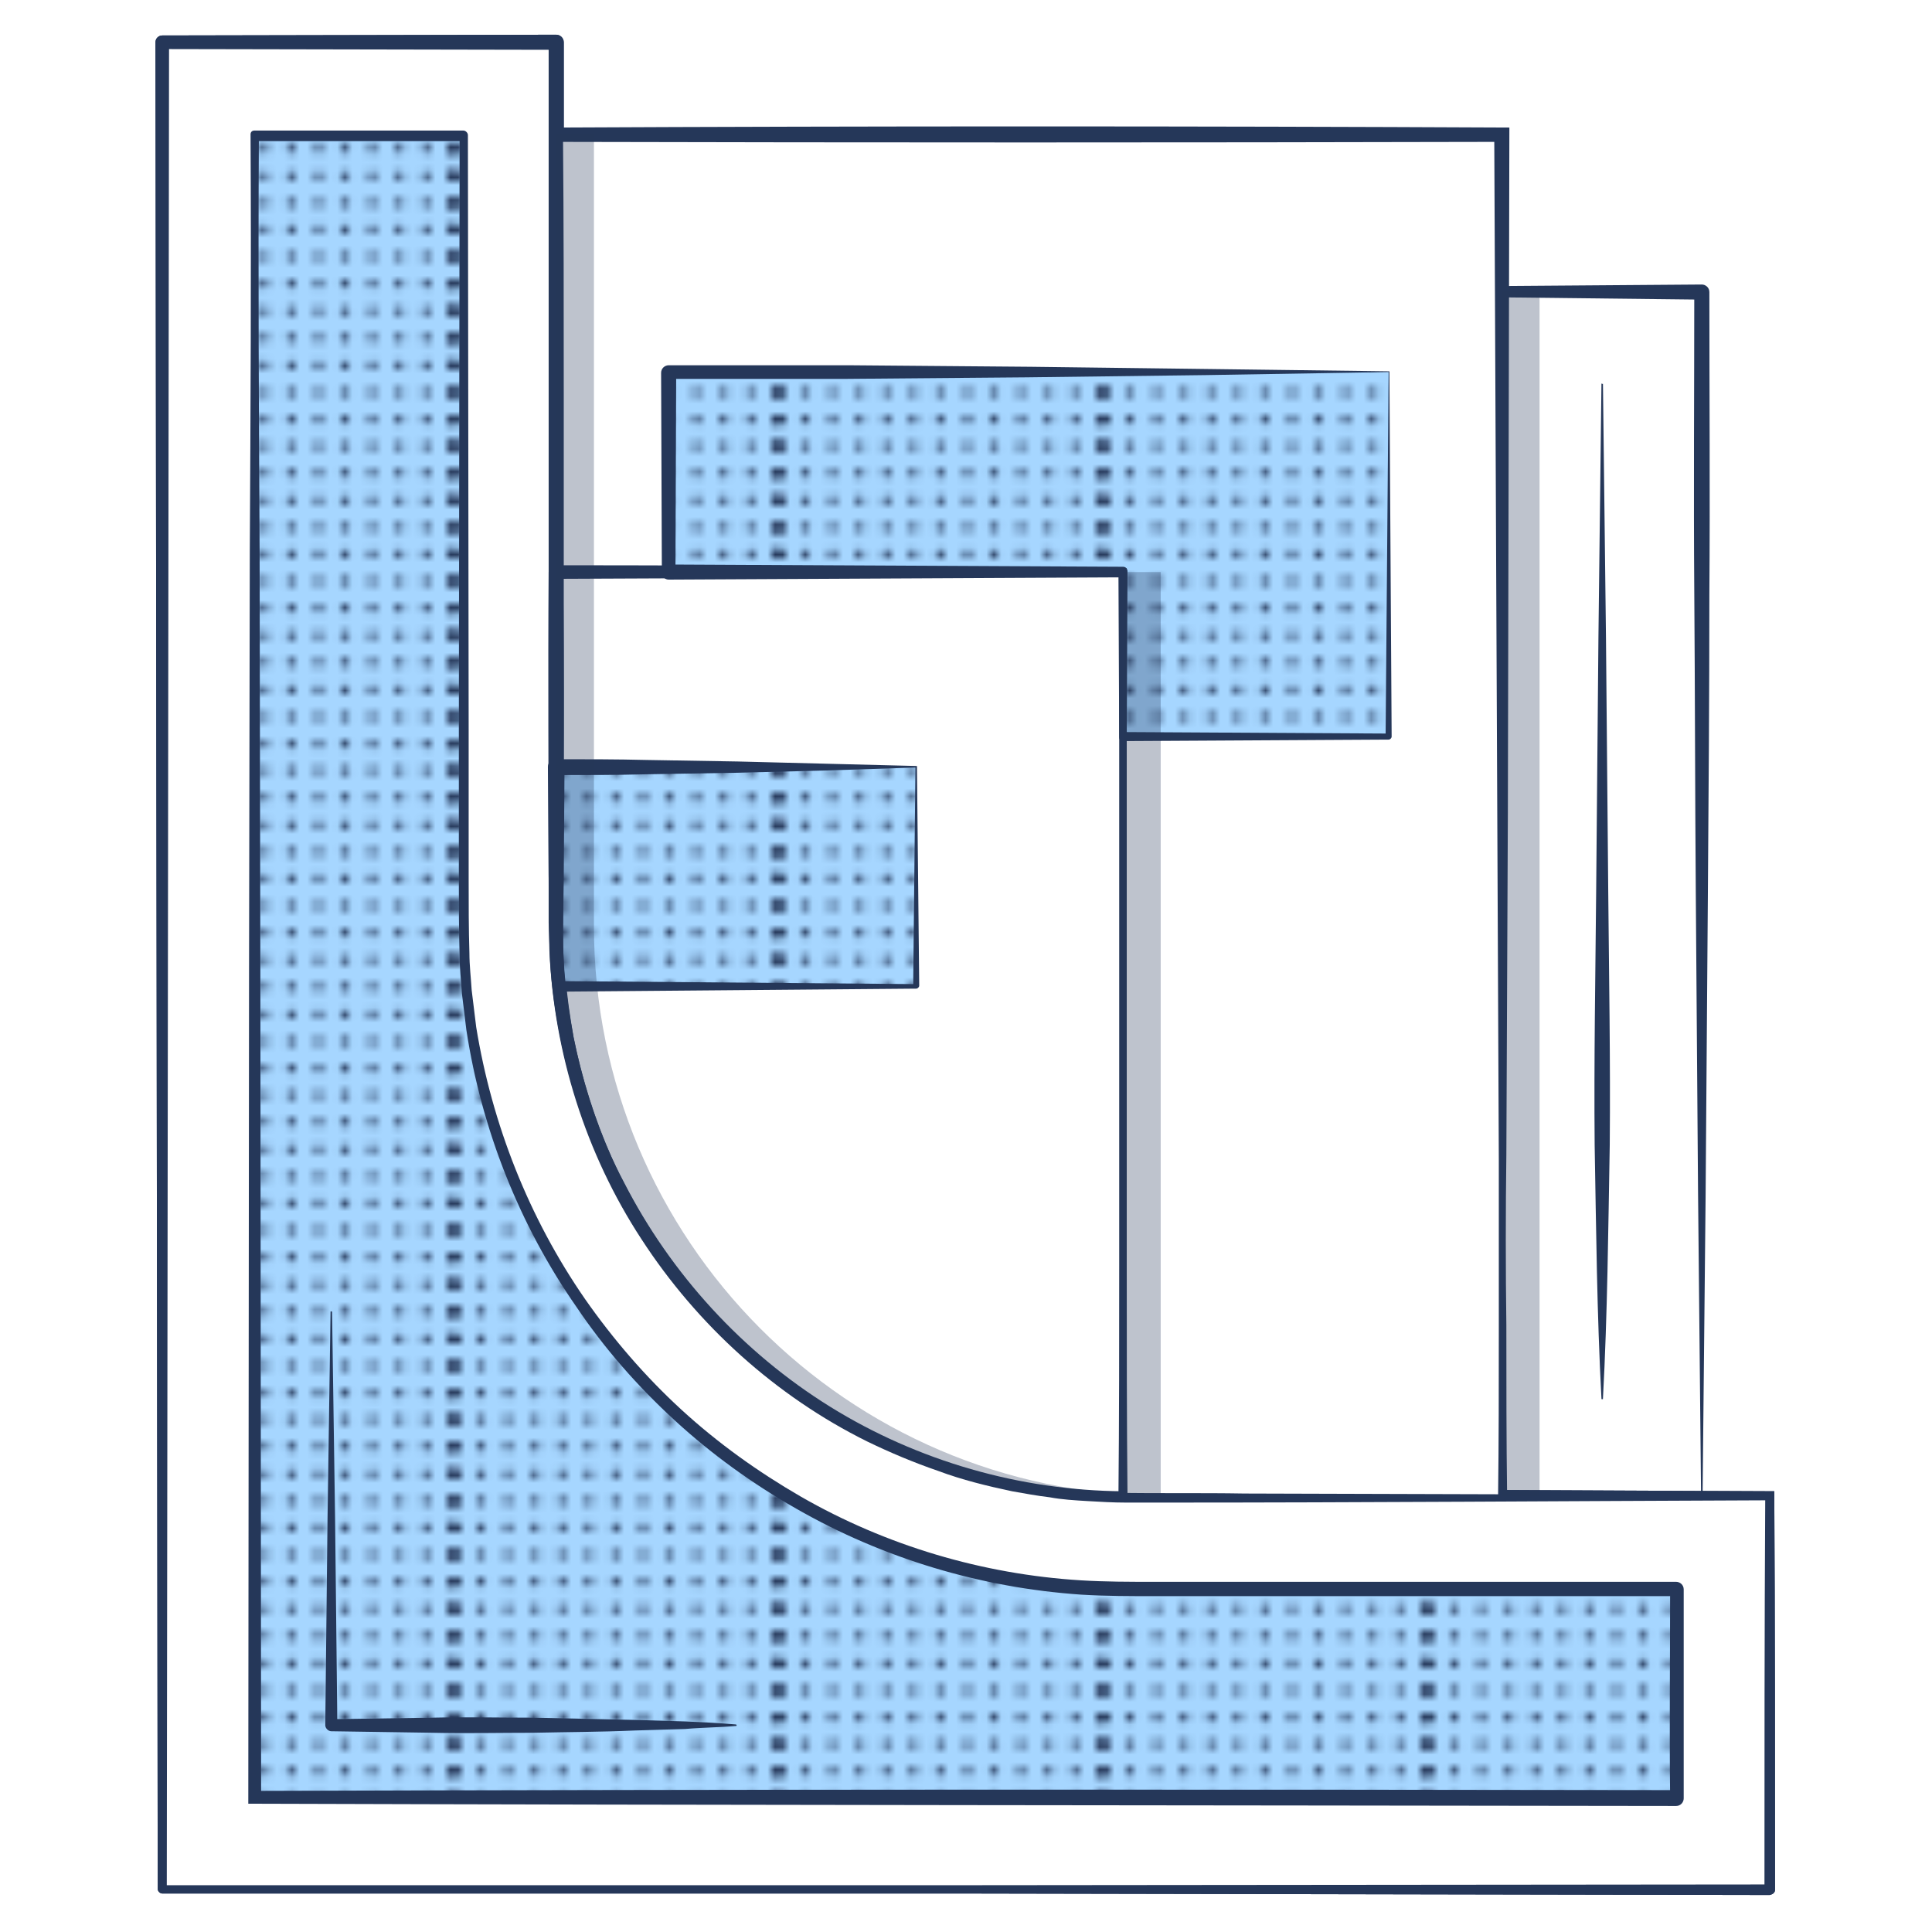 <svg xmlns="http://www.w3.org/2000/svg" xmlns:xlink="http://www.w3.org/1999/xlink" id="Layer_1" x="0" y="0" enable-background="new 0 0 256 256" version="1.1" viewBox="0 0 256 256" xml:space="preserve"><style>.st0{fill:none;}
	.st1{fill:#253759;}
	.st2{clip-path:url(#SVGID_2_);fill:#253759;}
	.st3{clip-path:url(#SVGID_4_);fill:#253759;}
	.st4{fill:#FFFFFF;}
	.st5{opacity:0.3;fill:#253759;}
	.st6{fill:#A6D6FF;}
	.st7{fill:url(#SVGID_7_);}
	.st8{fill:url(#SVGID_8_);}
	.st9{fill:url(#SVGID_9_);}</style><pattern id="New_Pattern_Swatch_1" width="42.9" height="43" x="-2484" overflow="visible" patternUnits="userSpaceOnUse" viewBox="43 -43 42.9 43"><path d="M43-43H85.9V0H43z" class="st0"/><circle cx="85.9" cy="-41.2" r=".6" class="st1"/><circle cx="85.9" cy="-37.6" r=".6" class="st1"/><circle cx="85.9" cy="-34" r=".6" class="st1"/><circle cx="85.9" cy="-30.4" r=".6" class="st1"/><circle cx="85.9" cy="-26.9" r=".6" class="st1"/><circle cx="85.9" cy="-23.3" r=".6" class="st1"/><circle cx="85.9" cy="-19.7" r=".6" class="st1"/><circle cx="85.9" cy="-16.1" r=".6" class="st1"/><circle cx="85.9" cy="-12.6" r=".6" class="st1"/><circle cx="85.9" cy="-9" r=".6" class="st1"/><circle cx="85.9" cy="-5.4" r=".6" class="st1"/><circle cx="85.9" cy="-1.8" r=".6" class="st1"/><circle cx="85.8" cy="-41.2" r=".6" class="st1"/><circle cx="85.8" cy="-37.6" r=".6" class="st1"/><circle cx="85.8" cy="-34" r=".6" class="st1"/><circle cx="85.8" cy="-30.4" r=".6" class="st1"/><circle cx="85.8" cy="-26.9" r=".6" class="st1"/><circle cx="85.8" cy="-23.3" r=".6" class="st1"/><circle cx="85.8" cy="-19.7" r=".6" class="st1"/><circle cx="85.8" cy="-16.1" r=".6" class="st1"/><circle cx="85.8" cy="-12.6" r=".6" class="st1"/><circle cx="85.8" cy="-9" r=".6" class="st1"/><circle cx="85.8" cy="-5.4" r=".6" class="st1"/><circle cx="85.8" cy="-1.8" r=".6" class="st1"/><g><defs><path id="SVGID_1_" d="M85.8-43H128.8V0H85.8z"/></defs><clipPath id="SVGID_2_"><use overflow="visible" xlink:href="#SVGID_1_"/></clipPath><circle cx="85.8" cy="-41.2" r=".6" class="st2"/><circle cx="85.8" cy="-37.6" r=".6" class="st2"/><circle cx="85.8" cy="-34" r=".6" class="st2"/><circle cx="85.8" cy="-30.4" r=".6" class="st2"/><circle cx="85.8" cy="-26.9" r=".6" class="st2"/><circle cx="85.8" cy="-23.3" r=".6" class="st2"/><circle cx="85.8" cy="-19.7" r=".6" class="st2"/><circle cx="85.8" cy="-16.1" r=".6" class="st2"/><circle cx="85.8" cy="-12.6" r=".6" class="st2"/><circle cx="85.8" cy="-9" r=".6" class="st2"/><circle cx="85.8" cy="-5.4" r=".6" class="st2"/><circle cx="85.8" cy="-1.8" r=".6" class="st2"/><circle cx="85.7" cy="-41.2" r=".6" class="st2"/><circle cx="85.7" cy="-37.6" r=".6" class="st2"/><circle cx="85.7" cy="-34" r=".6" class="st2"/><circle cx="85.7" cy="-30.4" r=".6" class="st2"/><circle cx="85.7" cy="-26.9" r=".6" class="st2"/><circle cx="85.7" cy="-23.3" r=".6" class="st2"/><circle cx="85.7" cy="-19.7" r=".6" class="st2"/><circle cx="85.7" cy="-16.1" r=".6" class="st2"/><circle cx="85.7" cy="-12.6" r=".6" class="st2"/><circle cx="85.7" cy="-9" r=".6" class="st2"/><circle cx="85.7" cy="-5.4" r=".6" class="st2"/><circle cx="85.7" cy="-1.8" r=".6" class="st2"/></g><g><circle cx="85.9" cy="-41.2" r=".6" class="st1"/><circle cx="85.9" cy="-37.6" r=".6" class="st1"/><circle cx="85.9" cy="-34" r=".6" class="st1"/><circle cx="85.9" cy="-30.4" r=".6" class="st1"/><circle cx="85.9" cy="-26.9" r=".6" class="st1"/><circle cx="85.9" cy="-23.3" r=".6" class="st1"/><circle cx="85.9" cy="-19.7" r=".6" class="st1"/><circle cx="85.9" cy="-16.1" r=".6" class="st1"/><circle cx="85.9" cy="-12.6" r=".6" class="st1"/><circle cx="85.9" cy="-9" r=".6" class="st1"/><circle cx="85.9" cy="-5.4" r=".6" class="st1"/><circle cx="85.9" cy="-1.8" r=".6" class="st1"/><circle cx="43" cy="-41.2" r=".6" class="st1"/><circle cx="46.5" cy="-41.2" r=".6" class="st1"/><circle cx="50.1" cy="-41.2" r=".6" class="st1"/><circle cx="53.7" cy="-41.2" r=".6" class="st1"/><circle cx="43" cy="-37.6" r=".6" class="st1"/><circle cx="46.5" cy="-37.6" r=".6" class="st1"/><circle cx="50.1" cy="-37.6" r=".6" class="st1"/><circle cx="53.7" cy="-37.6" r=".6" class="st1"/><circle cx="43" cy="-34" r=".6" class="st1"/><circle cx="46.5" cy="-34" r=".6" class="st1"/><circle cx="50.1" cy="-34" r=".6" class="st1"/><circle cx="53.7" cy="-34" r=".6" class="st1"/><circle cx="43" cy="-30.4" r=".6" class="st1"/><circle cx="46.5" cy="-30.4" r=".6" class="st1"/><circle cx="50.1" cy="-30.4" r=".6" class="st1"/><circle cx="53.7" cy="-30.4" r=".6" class="st1"/><circle cx="43" cy="-26.9" r=".6" class="st1"/><circle cx="46.5" cy="-26.9" r=".6" class="st1"/><circle cx="50.1" cy="-26.9" r=".6" class="st1"/><circle cx="53.7" cy="-26.9" r=".6" class="st1"/><circle cx="43" cy="-23.3" r=".6" class="st1"/><circle cx="46.5" cy="-23.3" r=".6" class="st1"/><circle cx="50.1" cy="-23.3" r=".6" class="st1"/><circle cx="53.7" cy="-23.3" r=".6" class="st1"/><circle cx="57.3" cy="-41.2" r=".6" class="st1"/><circle cx="60.8" cy="-41.2" r=".6" class="st1"/><circle cx="64.4" cy="-41.2" r=".6" class="st1"/><circle cx="68" cy="-41.2" r=".6" class="st1"/><circle cx="71.5" cy="-41.2" r=".6" class="st1"/><circle cx="57.3" cy="-37.6" r=".6" class="st1"/><circle cx="60.8" cy="-37.6" r=".6" class="st1"/><circle cx="64.4" cy="-37.6" r=".6" class="st1"/><circle cx="68" cy="-37.6" r=".6" class="st1"/><circle cx="71.5" cy="-37.6" r=".6" class="st1"/><circle cx="57.3" cy="-34" r=".6" class="st1"/><circle cx="60.8" cy="-34" r=".6" class="st1"/><circle cx="64.4" cy="-34" r=".6" class="st1"/><circle cx="68" cy="-34" r=".6" class="st1"/><circle cx="71.5" cy="-34" r=".6" class="st1"/><circle cx="57.3" cy="-30.4" r=".6" class="st1"/><circle cx="60.8" cy="-30.4" r=".6" class="st1"/><circle cx="64.4" cy="-30.4" r=".6" class="st1"/><circle cx="68" cy="-30.4" r=".6" class="st1"/><circle cx="71.5" cy="-30.4" r=".6" class="st1"/><circle cx="57.3" cy="-26.9" r=".6" class="st1"/><circle cx="60.8" cy="-26.9" r=".6" class="st1"/><circle cx="64.4" cy="-26.9" r=".6" class="st1"/><circle cx="68" cy="-26.9" r=".6" class="st1"/><circle cx="71.5" cy="-26.9" r=".6" class="st1"/><circle cx="57.3" cy="-23.3" r=".6" class="st1"/><circle cx="60.8" cy="-23.3" r=".6" class="st1"/><circle cx="64.4" cy="-23.3" r=".6" class="st1"/><circle cx="68" cy="-23.3" r=".6" class="st1"/><circle cx="71.5" cy="-23.3" r=".6" class="st1"/><circle cx="75.1" cy="-41.2" r=".6" class="st1"/><circle cx="78.7" cy="-41.2" r=".6" class="st1"/><circle cx="82.3" cy="-41.2" r=".6" class="st1"/><circle cx="85.8" cy="-41.2" r=".6" class="st1"/><circle cx="75.1" cy="-37.6" r=".6" class="st1"/><circle cx="78.7" cy="-37.6" r=".6" class="st1"/><circle cx="82.3" cy="-37.6" r=".6" class="st1"/><circle cx="85.8" cy="-37.6" r=".6" class="st1"/><circle cx="75.1" cy="-34" r=".6" class="st1"/><circle cx="78.7" cy="-34" r=".6" class="st1"/><circle cx="82.3" cy="-34" r=".6" class="st1"/><circle cx="85.8" cy="-34" r=".6" class="st1"/><circle cx="75.1" cy="-30.4" r=".6" class="st1"/><circle cx="78.7" cy="-30.4" r=".6" class="st1"/><circle cx="82.3" cy="-30.4" r=".6" class="st1"/><circle cx="85.8" cy="-30.4" r=".6" class="st1"/><circle cx="75.1" cy="-26.9" r=".6" class="st1"/><circle cx="78.7" cy="-26.9" r=".6" class="st1"/><circle cx="82.3" cy="-26.9" r=".6" class="st1"/><circle cx="85.8" cy="-26.9" r=".6" class="st1"/><circle cx="75.1" cy="-23.3" r=".6" class="st1"/><circle cx="78.7" cy="-23.3" r=".6" class="st1"/><circle cx="82.3" cy="-23.3" r=".6" class="st1"/><circle cx="85.8" cy="-23.3" r=".6" class="st1"/><circle cx="43" cy="-19.7" r=".6" class="st1"/><circle cx="46.5" cy="-19.7" r=".6" class="st1"/><circle cx="50.1" cy="-19.7" r=".6" class="st1"/><circle cx="53.7" cy="-19.7" r=".6" class="st1"/><circle cx="43" cy="-16.1" r=".6" class="st1"/><circle cx="46.5" cy="-16.1" r=".6" class="st1"/><circle cx="50.1" cy="-16.1" r=".6" class="st1"/><circle cx="53.7" cy="-16.1" r=".6" class="st1"/><circle cx="43" cy="-12.6" r=".6" class="st1"/><circle cx="46.5" cy="-12.6" r=".6" class="st1"/><circle cx="50.1" cy="-12.6" r=".6" class="st1"/><circle cx="53.7" cy="-12.6" r=".6" class="st1"/><circle cx="43" cy="-9" r=".6" class="st1"/><circle cx="46.5" cy="-9" r=".6" class="st1"/><circle cx="50.1" cy="-9" r=".6" class="st1"/><circle cx="53.7" cy="-9" r=".6" class="st1"/><circle cx="43" cy="-5.4" r=".6" class="st1"/><circle cx="46.5" cy="-5.4" r=".6" class="st1"/><circle cx="50.1" cy="-5.4" r=".6" class="st1"/><circle cx="53.7" cy="-5.4" r=".6" class="st1"/><circle cx="43" cy="-1.8" r=".6" class="st1"/><circle cx="46.5" cy="-1.8" r=".6" class="st1"/><circle cx="50.1" cy="-1.8" r=".6" class="st1"/><circle cx="53.7" cy="-1.8" r=".6" class="st1"/><circle cx="57.3" cy="-19.7" r=".6" class="st1"/><circle cx="60.8" cy="-19.7" r=".6" class="st1"/><circle cx="64.4" cy="-19.7" r=".6" class="st1"/><circle cx="68" cy="-19.7" r=".6" class="st1"/><circle cx="71.5" cy="-19.7" r=".6" class="st1"/><circle cx="57.3" cy="-16.1" r=".6" class="st1"/><circle cx="60.8" cy="-16.1" r=".6" class="st1"/><circle cx="64.4" cy="-16.1" r=".6" class="st1"/><circle cx="68" cy="-16.1" r=".6" class="st1"/><circle cx="71.5" cy="-16.1" r=".6" class="st1"/><circle cx="57.3" cy="-12.6" r=".6" class="st1"/><circle cx="60.8" cy="-12.6" r=".6" class="st1"/><circle cx="64.4" cy="-12.6" r=".6" class="st1"/><circle cx="68" cy="-12.6" r=".6" class="st1"/><circle cx="71.5" cy="-12.6" r=".6" class="st1"/><circle cx="57.3" cy="-9" r=".6" class="st1"/><circle cx="60.8" cy="-9" r=".6" class="st1"/><circle cx="64.4" cy="-9" r=".6" class="st1"/><circle cx="68" cy="-9" r=".6" class="st1"/><circle cx="71.5" cy="-9" r=".6" class="st1"/><circle cx="57.3" cy="-5.4" r=".6" class="st1"/><circle cx="60.8" cy="-5.4" r=".6" class="st1"/><circle cx="64.4" cy="-5.4" r=".6" class="st1"/><circle cx="68" cy="-5.4" r=".6" class="st1"/><circle cx="71.5" cy="-5.4" r=".6" class="st1"/><circle cx="57.3" cy="-1.8" r=".6" class="st1"/><circle cx="60.8" cy="-1.8" r=".6" class="st1"/><circle cx="64.4" cy="-1.8" r=".6" class="st1"/><circle cx="68" cy="-1.8" r=".6" class="st1"/><circle cx="71.5" cy="-1.8" r=".6" class="st1"/><circle cx="75.1" cy="-19.7" r=".6" class="st1"/><circle cx="78.7" cy="-19.7" r=".6" class="st1"/><circle cx="82.3" cy="-19.7" r=".6" class="st1"/><circle cx="85.8" cy="-19.7" r=".6" class="st1"/><circle cx="75.1" cy="-16.1" r=".6" class="st1"/><circle cx="78.7" cy="-16.1" r=".6" class="st1"/><circle cx="82.3" cy="-16.1" r=".6" class="st1"/><circle cx="85.8" cy="-16.1" r=".6" class="st1"/><circle cx="75.1" cy="-12.6" r=".6" class="st1"/><circle cx="78.7" cy="-12.6" r=".6" class="st1"/><circle cx="82.3" cy="-12.6" r=".6" class="st1"/><circle cx="85.8" cy="-12.6" r=".6" class="st1"/><circle cx="75.1" cy="-9" r=".6" class="st1"/><circle cx="78.7" cy="-9" r=".6" class="st1"/><circle cx="82.3" cy="-9" r=".6" class="st1"/><circle cx="85.8" cy="-9" r=".6" class="st1"/><circle cx="75.1" cy="-5.4" r=".6" class="st1"/><circle cx="78.7" cy="-5.4" r=".6" class="st1"/><circle cx="82.3" cy="-5.4" r=".6" class="st1"/><circle cx="85.8" cy="-5.4" r=".6" class="st1"/><circle cx="75.1" cy="-1.8" r=".6" class="st1"/><circle cx="78.7" cy="-1.8" r=".6" class="st1"/><circle cx="82.3" cy="-1.8" r=".6" class="st1"/><circle cx="85.8" cy="-1.8" r=".6" class="st1"/><circle cx="42.9" cy="-41.2" r=".6" class="st1"/><circle cx="42.9" cy="-37.6" r=".6" class="st1"/><circle cx="42.9" cy="-34" r=".6" class="st1"/><circle cx="42.9" cy="-30.4" r=".6" class="st1"/><circle cx="42.9" cy="-26.9" r=".6" class="st1"/><circle cx="42.9" cy="-23.3" r=".6" class="st1"/><circle cx="42.9" cy="-19.7" r=".6" class="st1"/><circle cx="42.9" cy="-16.1" r=".6" class="st1"/><circle cx="42.9" cy="-12.6" r=".6" class="st1"/><circle cx="42.9" cy="-9" r=".6" class="st1"/><circle cx="42.9" cy="-5.4" r=".6" class="st1"/><circle cx="42.9" cy="-1.8" r=".6" class="st1"/><g><defs><path id="SVGID_3_" d="M42.9-43H85.9V0H42.9z"/></defs><clipPath id="SVGID_4_"><use overflow="visible" xlink:href="#SVGID_3_"/></clipPath><circle cx="42.9" cy="-41.2" r=".6" class="st3"/><circle cx="42.9" cy="-37.6" r=".6" class="st3"/><circle cx="42.9" cy="-34" r=".6" class="st3"/><circle cx="42.9" cy="-30.4" r=".6" class="st3"/><circle cx="42.9" cy="-26.9" r=".6" class="st3"/><circle cx="42.9" cy="-23.3" r=".6" class="st3"/><circle cx="42.9" cy="-19.7" r=".6" class="st3"/><circle cx="42.9" cy="-16.1" r=".6" class="st3"/><circle cx="42.9" cy="-12.6" r=".6" class="st3"/><circle cx="42.9" cy="-9" r=".6" class="st3"/><circle cx="42.9" cy="-5.4" r=".6" class="st3"/><circle cx="42.9" cy="-1.8" r=".6" class="st3"/><circle cx="42.8" cy="-41.2" r=".6" class="st3"/><circle cx="42.8" cy="-37.6" r=".6" class="st3"/><circle cx="42.8" cy="-34" r=".6" class="st3"/><circle cx="42.8" cy="-30.4" r=".6" class="st3"/><circle cx="42.8" cy="-26.9" r=".6" class="st3"/><circle cx="42.8" cy="-23.3" r=".6" class="st3"/><circle cx="42.8" cy="-19.7" r=".6" class="st3"/><circle cx="42.8" cy="-16.1" r=".6" class="st3"/><circle cx="42.8" cy="-12.6" r=".6" class="st3"/><circle cx="42.8" cy="-9" r=".6" class="st3"/><circle cx="42.8" cy="-5.4" r=".6" class="st3"/><circle cx="42.8" cy="-1.8" r=".6" class="st3"/></g></g><g><circle cx="43" cy="-41.2" r=".6" class="st1"/><circle cx="43" cy="-37.6" r=".6" class="st1"/><circle cx="43" cy="-34" r=".6" class="st1"/><circle cx="43" cy="-30.4" r=".6" class="st1"/><circle cx="43" cy="-26.9" r=".6" class="st1"/><circle cx="43" cy="-23.3" r=".6" class="st1"/><circle cx="43" cy="-19.7" r=".6" class="st1"/><circle cx="43" cy="-16.1" r=".6" class="st1"/><circle cx="43" cy="-12.6" r=".6" class="st1"/><circle cx="43" cy="-9" r=".6" class="st1"/><circle cx="43" cy="-5.4" r=".6" class="st1"/><circle cx="43" cy="-1.8" r=".6" class="st1"/><circle cx="42.9" cy="-41.2" r=".6" class="st1"/><circle cx="42.9" cy="-37.6" r=".6" class="st1"/><circle cx="42.9" cy="-34" r=".6" class="st1"/><circle cx="42.9" cy="-30.4" r=".6" class="st1"/><circle cx="42.9" cy="-26.9" r=".6" class="st1"/><circle cx="42.9" cy="-23.3" r=".6" class="st1"/><circle cx="42.9" cy="-19.7" r=".6" class="st1"/><circle cx="42.9" cy="-16.1" r=".6" class="st1"/><circle cx="42.9" cy="-12.6" r=".6" class="st1"/><circle cx="42.9" cy="-9" r=".6" class="st1"/><circle cx="42.9" cy="-5.4" r=".6" class="st1"/><circle cx="42.9" cy="-1.8" r=".6" class="st1"/><g><defs><path id="SVGID_5_" d="M0-43H43V0H0z"/></defs><clipPath id="SVGID_6_"><use overflow="visible" xlink:href="#SVGID_5_"/></clipPath></g></g></pattern><path d="M199 38.6H225.5V198.2H199z" class="st4"/><path d="m225.6 198.3-26.6.1c-.1 0-.2-.1-.2-.2l-.6-159.5c0-.4.4-.8.8-.8l26.5-.2c.5 0 1 .4 1 1 0 13.4.1 26.7 0 40.1 0 13.4-.1 26.7-.2 40l-.3 39.9-.4 39.6zm-.2-.2L225 158l-.3-39.9c-.1-13.3-.1-26.5-.2-39.7-.1-13.2 0-26.5 0-39.7l1 1-26.5-.3.8-.8-.6 159.5-.2-.1 26.4.1z" class="st1"/><path d="M234.5 198.2v52.2h-213V5.6h52.2v117.1c0 41.6 33.6 75.3 75.1 75.5h85.7z" class="st4"/><path d="M235.1 197.6c.1 17.6.1 35.2.1 52.8 0 .4-.3.6-.7.7l-106.5-.2H21.5c-.3 0-.6-.3-.6-.6L20.6 5.6c0-.5.4-.9.9-.9l52.2-.1c.5 0 1 .4 1 1V115.9c0 3.3 0 6.7.1 10 .6 13.2 4.6 26.2 11.9 37.3 7.2 11.1 17.3 20.3 29.1 26.2 3 1.5 6 2.8 9.1 3.8 3.1 1.1 6.3 1.9 9.6 2.6 1.6.3 3.2.6 4.9.8 1.6.3 3.3.4 4.9.5 1.7.1 3.3.1 5 .2h5.1c26.8 0 53.8.2 80.7.3zm-1.2 1.2c-26.6.1-53.2.3-79.7.3h-5c-1.7 0-3.4-.1-5.1-.2-1.7-.1-3.4-.2-5-.5-1.7-.2-3.3-.5-5-.8-3.3-.7-6.6-1.5-9.8-2.7-3.2-1.1-6.3-2.4-9.4-3.9-12.1-6-22.5-15.4-29.9-26.8-7.4-11.3-11.6-24.7-12.2-38.2-.1-3.4-.1-6.7-.1-10.1V5.6l1 1-52.2-.1.9-.9-.3 244.8-.6-.6H128l106.5-.1-.7.7c0-17.2 0-34.4.1-51.6z" class="st1"/><path d="M234.5 198.2v52.2h-213V5.6h52.2v117.1c0 41.6 33.6 75.3 75.1 75.5h85.7z" class="st4"/><path d="M235.1 197.6c.1 17.6.1 35.2.1 52.8 0 .4-.3.6-.7.7l-106.5-.2H21.5c-.3 0-.6-.3-.6-.6L20.6 5.6c0-.5.4-.9.9-.9l52.2-.1c.5 0 1 .4 1 1V115.9c0 3.3 0 6.7.1 10 .6 13.2 4.6 26.2 11.9 37.3 7.2 11.1 17.3 20.3 29.1 26.2 3 1.5 6 2.8 9.1 3.8 3.1 1.1 6.3 1.9 9.6 2.6 1.6.3 3.2.6 4.9.8 1.6.3 3.3.4 4.9.5 1.7.1 3.3.1 5 .2h5.1c26.8 0 53.8.2 80.7.3zm-1.2 1.2c-26.6.1-53.2.3-79.7.3h-5c-1.7 0-3.4-.1-5.1-.2-1.7-.1-3.4-.2-5-.5-1.7-.2-3.3-.5-5-.8-3.3-.7-6.6-1.5-9.8-2.7-3.2-1.1-6.3-2.4-9.4-3.9-12.1-6-22.5-15.4-29.9-26.8-7.4-11.3-11.6-24.7-12.2-38.2-.1-3.4-.1-6.7-.1-10.1V5.6l1 1-52.2-.1.9-.9-.3 244.8-.6-.6H128l106.5-.1-.7.7c0-17.2 0-34.4.1-51.6z" class="st1"/><path d="M199 17.8v180.4h-50.2c-38.8-.2-70.7-29.7-74.7-67.5-.3-2.6-.4-5.3-.4-8V17.8H199z" class="st4"/><path d="m200 16.9-.2 90.8-.2 45.3c-.1 7.5-.1 15.1 0 22.6 0 7.5 0 15.1.1 22.6 0 .3-.2.6-.6.6l-34.2.1c-5.7 0-11.4.1-17.1 0-5.7-.1-11.5-.8-17.1-2.2-5.6-1.4-11-3.4-16.1-6-5.1-2.6-10-5.8-14.4-9.5s-8.4-7.9-11.9-12.5-6.5-9.6-8.8-14.8c-2.3-5.3-4.1-10.8-5.2-16.4-.5-2.8-.9-5.7-1.2-8.5-.3-2.9-.3-5.8-.3-8.6V52c0-11.4 0-22.8.1-34.2 0-.5.4-.9.9-.9 41.9-.2 84.1-.2 126.2 0zm-2 1.9c-41.4.1-82.8.1-124.3 0l.9-.9c.1 11.4.1 22.8.1 34.2v68.4c0 2.9 0 5.7.2 8.5s.6 5.6 1.1 8.4c1.1 5.5 2.8 10.9 5.1 16.1 2.3 5.1 5.2 10 8.6 14.5 3.4 4.5 7.3 8.6 11.6 12.2 4.3 3.6 9 6.8 14 9.4 5 2.6 10.3 4.6 15.8 6 5.5 1.4 11.1 2.1 16.7 2.2 5.7.1 11.4 0 17.1.1l34.2.1-.6.6c.1-7.5.1-15 .1-22.5v-22.5l-.2-44.9-.4-89.9z" class="st1"/><path d="M199 38.6H204V198.2H199z" class="st5"/><path d="M33.7 238.2V17.8h27.7v104.9c0 48.4 39.4 87.7 87.7 87.7h73v27.7H33.7z" class="st6"/><path d="M184.1 49.3 184.1 97.6 148.8 97.6 148.8 75.8 88.7 75.8 88.7 49.3z" class="st6"/><path d="M121.4 101.6v29.1H74.1c-.3-2.6-.4-5.3-.4-8v-21.1h47.7z" class="st6"/><path d="M33.7 238.2V17.8h27.7v104.9c0 48.4 39.4 87.7 87.7 87.7h73v27.7H33.7z" class="st6"/><path d="M184.1 49.3 184.1 97.6 148.8 97.6 148.8 75.8 88.7 75.8 88.7 49.3z" class="st6"/><path d="M121.4 101.6v29.1H74.1c-.3-2.6-.4-5.3-.4-8v-21.1h47.7z" class="st6"/><pattern id="SVGID_7_" patternTransform="translate(7.2)" xlink:href="#New_Pattern_Swatch_1"/><path d="M33.7 238.2V17.8h27.7v104.9c0 48.4 39.4 87.7 87.7 87.7h73v27.7H33.7z" class="st7"/><path d="m32.9 239 .1-110.7.1-55.3c.1-18.4.2-36.8.1-55.2 0-.3.2-.5.5-.5h27.7c.3 0 .6.3.6.6l.1 78.9v19.7c0 3.3 0 6.6.1 9.8 0 1.6.2 3.3.3 4.9.2 1.6.4 3.2.6 4.9 2.1 12.9 7 25.3 14.4 36 3.7 5.3 8 10.3 12.8 14.7 4.8 4.4 10.1 8.2 15.8 11.5 11.3 6.5 24.1 10.3 37.1 11.1 3.2.2 6.5.2 9.8.2h69.1c.5 0 1 .4 1 1v27.7c0 .5-.4 1-1 1-62.9-.1-126.1-.1-189.2-.3zm1.7-1.7c62.6-.2 125.1-.2 187.7-.1l-1 1c-.1-9.2 0-18.5 0-27.7l1 1H153.2c-3.3 0-6.6 0-9.9-.2-13.3-.9-26.3-4.8-37.8-11.4-5.8-3.3-11.2-7.2-16.1-11.7-4.9-4.5-9.3-9.5-13-15-7.6-10.9-12.6-23.6-14.6-36.7-.2-1.6-.4-3.3-.6-4.9-.1-1.7-.3-3.3-.3-5-.1-3.3-.1-6.6-.1-9.9V97l.1-78.9.6.6H33.8l.5-.5c-.1 18.3 0 36.7.1 55l.1 54.9.1 109.2z" class="st1"/><pattern id="SVGID_8_" patternTransform="translate(7.2)" xlink:href="#New_Pattern_Swatch_1"/><path d="M184.1 49.3 184.1 97.6 148.8 97.6 148.8 75.8 88.7 75.8 88.7 49.3z" class="st8"/><path d="m184.1 49.2.3 48.4c0 .2-.2.4-.4.4l-35.2.2c-.3 0-.5-.2-.5-.5l-.1-21.8.6.6-60.2.3c-.5 0-.9-.4-.9-.9l-.1-26.5c0-.6.5-1 1-1h24l24 .2 23.8.3 23.7.3zm-.1.1-24.1.4-23.9.3-23.7.2H88.6l1-1-.1 26.5-.9-.9 60.2.3c.4 0 .6.3.6.6l-.1 21.8-.5-.5 35.2.2-.4.4.4-48.3z" class="st1"/><g><pattern id="SVGID_9_" patternTransform="translate(7.2)" xlink:href="#New_Pattern_Swatch_1"/><path d="M121.4 101.6v29.1H74.1c-.3-2.6-.4-5.3-.4-8v-21.1h47.7z" class="st9"/><path d="m121.5 101.5.3 29.1c0 .2-.2.4-.4.4l-47.3.4c-.4 0-.7-.3-.8-.7-.3-2.4-.4-4.9-.5-7.3l-.1-7.3-.1-14.5c0-.6.5-1 1-1 4 0 8.1 0 12.1.1l12 .2 11.9.3 11.9.3zm-.2.2-12.1.4-11.9.3-11.8.2c-3.9.1-7.8.1-11.7.1l1-1-.1 14.5-.1 7.3c0 2.4.1 4.8.3 7.2l-.8-.7 47.3.4-.4.4.3-29.1z" class="st1"/></g><g><path d="M149.3 75.3v92.2c0 10.2 0 20.5.1 30.7 0 .3-.3.6-.6.6-13.9 0-27.7-3.9-39.6-11.2-11.9-7.2-21.7-17.8-28-30.2-3.2-6.2-5.5-12.8-6.9-19.6-.7-3.4-1.2-6.9-1.4-10.3-.1-1.7-.1-3.5-.2-5.2v-5.2c0-13.8-.1-27.5 0-41.3 0-.5.4-.9.9-.9 25.4 0 50.6.2 75.7.4zm-1 1c-25 .2-49.7.3-74.6.4l.9-.9c.2 13.8.1 27.5 0 41.3v5.2c0 1.7 0 3.4.1 5.1.2 3.4.7 6.8 1.3 10.1 1.4 6.7 3.5 13.2 6.7 19.2 6.2 12.1 15.7 22.5 27.3 29.7 11.6 7.2 25.2 11.1 38.8 11.2l-.6.6c.1-10.2.1-20.3.1-30.5V76.3z" class="st1"/></g><path d="M148.8 75.8V198c1.7.1 3.3.2 5 .2V75.8h-5z" class="st5"/><g><path d="m212.4 50.9.4 33.6.3 33.6c.1 11.2.3 22.4.2 33.6-.2 11.2-.3 22.4-.9 33.6 0 .1 0 .1-.1.1s-.1 0-.1-.1c-.6-11.2-.7-22.4-.9-33.6-.1-11.2.1-22.4.2-33.6l.3-33.6.4-33.6c0-.1 0-.1.2 0-.1-.1 0-.1 0 0z" class="st1"/></g><g><path d="m44 173.8.4 27.4.3 27.4-.8-.8 13.4-.2c4.5-.1 8.9 0 13.4 0l13.4.3 6.7.2c2.2.1 4.5.2 6.7.4.1 0 .1.1.1.1 0 .1 0 .1-.1.1-2.2.2-4.5.2-6.7.4l-6.7.2c-4.5.2-8.9.2-13.4.3-4.5 0-8.9.1-13.4 0l-13.4-.2c-.4 0-.8-.4-.8-.8l.3-27.4.4-27.4s0-.1.2 0c-.1 0 0 0 0 0z" class="st1"/></g><path d="M148.8 198.2h5c-41.5-.2-75.1-33.9-75.1-75.5V17.8h-5v104.9c0 41.6 33.6 75.3 75.1 75.5z" class="st5"/></svg>